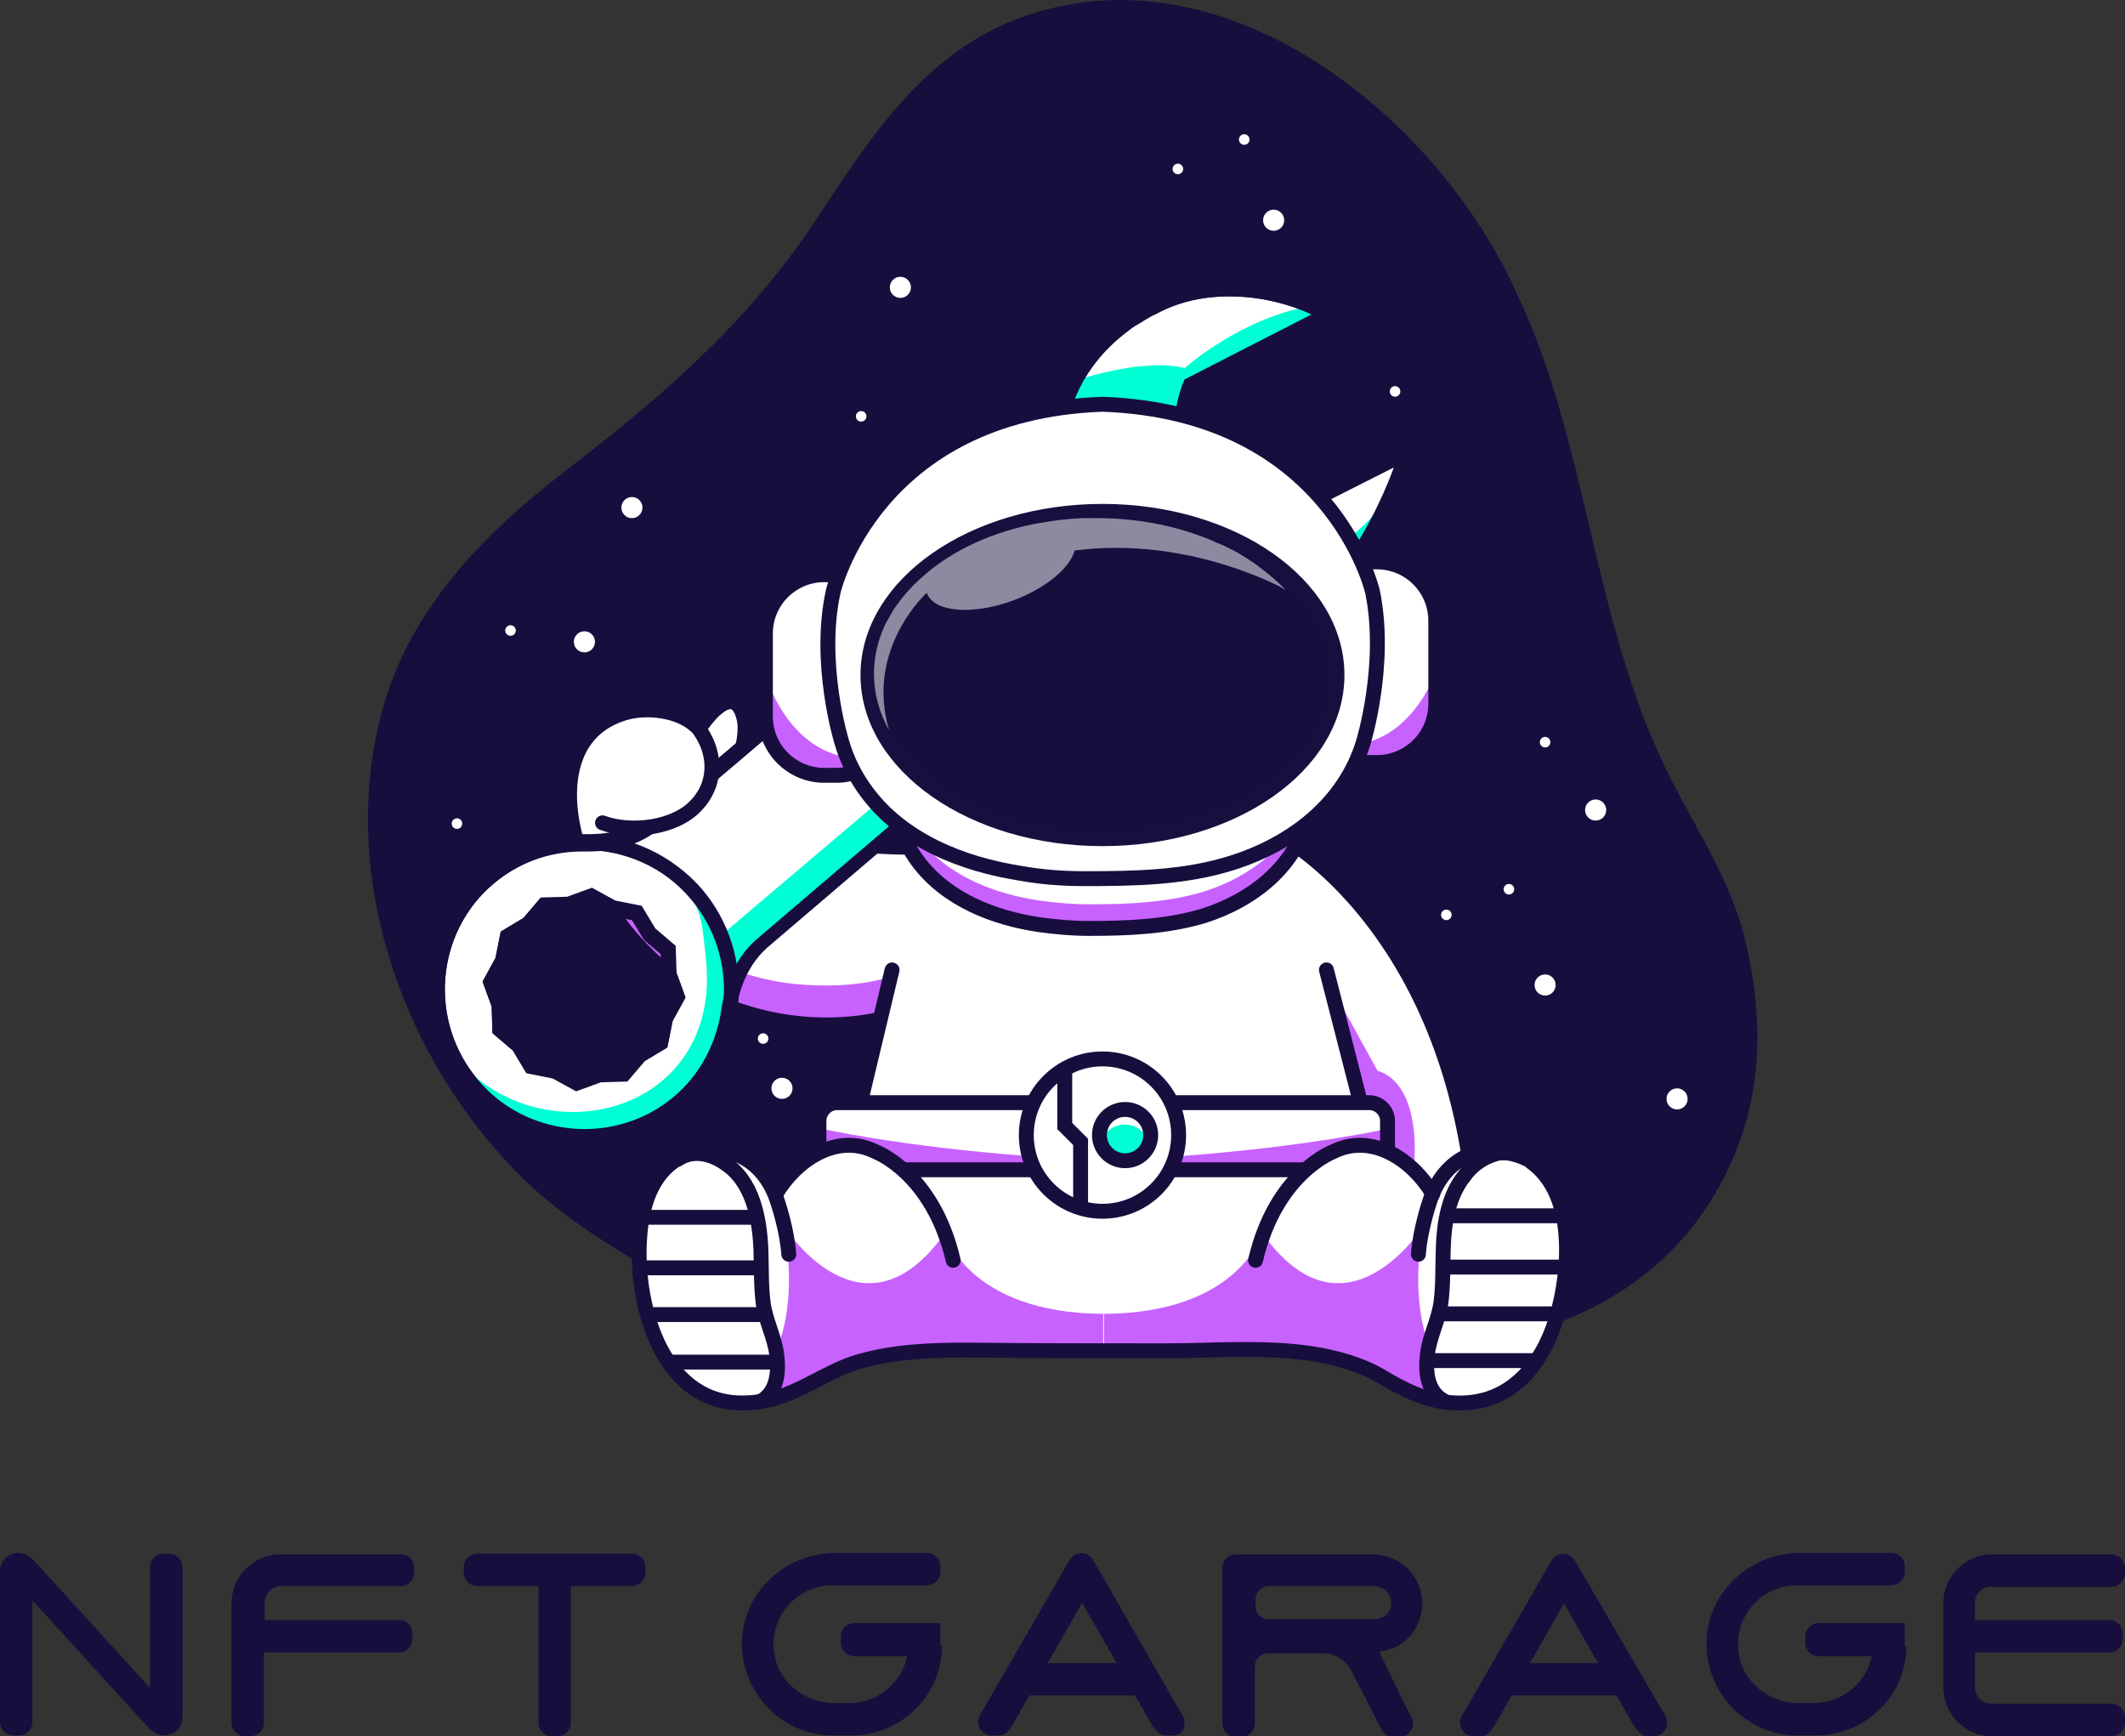 <?xml version="1.0" encoding="utf-8"?>
<!-- Generator: Adobe Illustrator 26.0.2, SVG Export Plug-In . SVG Version: 6.00 Build 0)  -->
<svg version="1.1" id="Layer_1" xmlns="http://www.w3.org/2000/svg" xmlns:xlink="http://www.w3.org/1999/xlink" x="0px" y="0px"
	 viewBox="0 0 281.8 230.2" style="enable-background:new 0 0 281.8 230.2;" xml:space="preserve">
<rect x="0" y="0" width="281.8" height="230.2" fill="#333333" stroke="none"/>
<style type="text/css">
	.st0{fill:#FFFFFF;}
	.st1{fill:none;stroke:#170E3E;stroke-width:1.976;stroke-linecap:round;stroke-linejoin:round;stroke-miterlimit:10;}
	.st2{fill:#C862FF;}
	.st3{fill:none;stroke:#170E3E;stroke-width:1.976;stroke-linejoin:round;stroke-miterlimit:10;}
	.st4{fill:none;stroke:#170E3E;stroke-width:1.976;stroke-miterlimit:10;}
	.st5{fill:#FFFFFF;stroke:#170E3E;stroke-width:1.976;stroke-miterlimit:10;}
	.st6{fill:#00FFD4;}
	.st7{fill:#170E3E;}
	.st8{fill:#FFFFFF;stroke:#170E3E;stroke-width:1.976;stroke-linecap:round;stroke-linejoin:round;stroke-miterlimit:10;}
	.st9{fill:#170E3E;stroke:#17103F;stroke-width:1.976;stroke-miterlimit:10;}
	.st10{opacity:0.51;fill:#FFFFFF;}
	.st11{fill:#19103E;}
	.st12{fill:none;stroke:#19103E;stroke-width:1.452;stroke-linecap:round;stroke-linejoin:round;stroke-miterlimit:10;}
	.st13{fill:#9E6EAF;}
	.st14{fill:none;stroke:#19103E;stroke-width:1.452;stroke-linejoin:round;stroke-miterlimit:10;}
	.st15{fill:none;stroke:#19103E;stroke-width:1.452;stroke-miterlimit:10;}
	.st16{fill:#FFFFFF;stroke:#19103E;stroke-width:1.452;stroke-miterlimit:10;}
	.st17{fill:#57C3B7;}
	.st18{fill:#FFFFFF;stroke:#19103E;stroke-width:1.452;stroke-linecap:round;stroke-linejoin:round;stroke-miterlimit:10;}
	.st19{fill:#19103E;stroke:#17113F;stroke-width:1.452;stroke-miterlimit:10;}
	.st20{fill:none;stroke:#170E3E;stroke-width:1.453;stroke-linecap:round;stroke-linejoin:round;stroke-miterlimit:10;}
	.st21{fill:none;stroke:#170E3E;stroke-width:1.453;stroke-linejoin:round;stroke-miterlimit:10;}
	.st22{fill:none;stroke:#170E3E;stroke-width:1.453;stroke-miterlimit:10;}
	.st23{fill:#FFFFFF;stroke:#170E3E;stroke-width:1.453;stroke-miterlimit:10;}
	.st24{fill:#FFFFFF;stroke:#170E3E;stroke-width:1.453;stroke-linecap:round;stroke-linejoin:round;stroke-miterlimit:10;}
	.st25{fill:#170E3E;stroke:#17103F;stroke-width:1.453;stroke-miterlimit:10;}
</style>
<g>
	<g>
		<path class="st7" d="M261.9,212.5v2.3h17.8c1,0,1.8,0.8,1.8,1.8v0.7c0,1-0.8,1.8-1.8,1.8h-17.8v4.6c0,1.2,1,2.2,2.2,2.2H280
			c1,0,1.8,0.8,1.8,1.8v0.7c0,1-0.8,1.8-1.8,1.8h-15.8c-3.6,0-6.5-2.9-6.5-6.5v-11.1c0-3.6,2.9-6.5,6.5-6.5H280c1,0,1.8,0.8,1.8,1.8
			v0.7c0,1-0.8,1.8-1.8,1.8h-15.8C262.9,210.3,261.9,211.3,261.9,212.5z"/>
		<path class="st7" d="M54.9,207.8v0.7c0,1-0.8,1.8-1.8,1.8H37.3c-1.2,0-2.2,1-2.2,2.2v2.3h17.8c1,0,1.8,0.8,1.8,1.8v0.7
			c0,1-0.8,1.8-1.8,1.8H35v9.3c0,1-0.8,1.8-1.8,1.8h-0.7c-1,0-1.8-0.8-1.8-1.8v-15.8c0-3.6,2.9-6.5,6.5-6.5h15.8
			C54.1,206,54.9,206.8,54.9,207.8z"/>
		<path class="st7" d="M24.2,207.8v19.9c0,2-2.3,3.1-3.9,1.9l-0.5-0.4l-15.5-17v16.1c0,1-0.8,1.8-1.8,1.8H1.8c-1,0-1.8-0.8-1.8-1.8
			v-20c0-2,2.3-3.1,3.9-1.9l0.5,0.4l15.5,17v-16c0-1,0.8-1.8,1.8-1.8h0.7C23.4,206,24.2,206.8,24.2,207.8z"/>
		<path class="st7" d="M182.9,219C182.9,219,182.9,219,182.9,219c0.7-0.1,1.3-0.3,1.9-0.5c2.3-1,3.8-3.3,3.8-5.9
			c0-1.8-0.7-3.4-1.9-4.6c-1.2-1.2-2.8-1.9-4.6-1.9h-18.2c-1,0-1.8,0.8-1.8,1.8v20.6c0,1,0.8,1.8,1.8,1.8h0.7c1,0,1.8-0.8,1.8-1.8
			v-7.5c0-1,0.8-1.8,1.8-1.8h7.2c1.6,0,2.9,0.8,3.7,2.1l0.1,0.2l2.3,4.5l1.7,3.3c0.3,0.6,0.9,1,1.6,1h0.8c1.3,0,2.2-1.4,1.6-2.6
			l-0.9-1.7L182.9,219z M166.5,213v-0.9c0-1,0.8-1.8,1.8-1.8h13.9c0.8,0,1.3,0.4,1.6,0.6c0.2,0.3,0.7,0.8,0.7,1.6
			c0,0.9-0.5,1.7-1.3,2c-0.3,0.1-0.6,0.2-0.9,0.2h-13.9C167.3,214.8,166.5,213.9,166.5,213z"/>
		<path class="st7" d="M85.6,207.8v0.7c0,1-0.8,1.8-1.8,1.8h-8.1v18.1c0,1-0.8,1.8-1.8,1.8h-0.7c-1,0-1.8-0.8-1.8-1.8v-18.1h-8.1
			c-1,0-1.8-0.8-1.8-1.8v-0.7c0-1,0.8-1.8,1.8-1.8h20.6C84.8,206,85.6,206.8,85.6,207.8z"/>
		<path class="st7" d="M138.3,224.8C138.3,224.8,138.3,224.8,138.3,224.8l12.9,0c0.7,0,1.3-0.8,1.3-1.8v-0.7c0-1-0.6-1.8-1.3-1.8
			h-14.8c-0.7,0-1.3,0.8-1.3,1.8v0.7c0,1,0.6,1.8,1.3,1.8H138.3z"/>
		<path class="st7" d="M124.7,218.2c0-0.1,0-0.1,0-0.2c0,0,0,0,0,0h0v-2.8h-11.4c-1,0-1.8,0.8-1.8,1.8v0.8c0,1,0.8,1.8,1.8,1.8h7
			c-0.7,3.5-3.9,6.2-7.6,6.2h-1.7v0h-0.4c-4.1,0-7.8-3.1-8-7.3c-0.3-4.5,3.3-8.3,7.8-8.3l12.5,0c1,0,1.8-0.8,1.8-1.8v-0.7
			c0-1-0.8-1.8-1.8-1.8h-11.8h-0.3c-6.5,0-12.1,5-12.4,11.5c-0.3,6.9,5.2,12.7,12.1,12.7h0.7h1h0.7c6.4,0,11.7-5,12-11.3
			c0,0,0-0.1,0-0.1V218.2z"/>
		<path class="st7" d="M252.6,218.2c0-0.1,0-0.1,0-0.2c0,0,0,0,0,0h0v-2.8h-11.4c-1,0-1.8,0.8-1.8,1.8v0.8c0,1,0.8,1.8,1.8,1.8h7
			c-0.7,3.5-3.9,6.2-7.6,6.2h-1.7v0h-0.4c-4.1,0-7.8-3.1-8-7.3c-0.3-4.5,3.3-8.3,7.8-8.3l12.5,0c1,0,1.8-0.8,1.8-1.8v-0.7
			c0-1-0.8-1.8-1.8-1.8h-11.8h-0.3c-6.5,0-12.1,5-12.4,11.5c-0.3,6.9,5.2,12.7,12.1,12.7h0.7h1h0.7c6.4,0,11.7-5,12-11.3
			c0,0,0-0.1,0-0.1V218.2z"/>
		<g>
			<path class="st7" d="M156.9,227.6L145,206.9c-0.7-1.3-2.5-1.3-3.2,0l-11.9,20.6c-0.6,1.2,0.3,2.6,1.6,2.6h0.9
				c0.7,0,1.2-0.2,2-1.6l9.1-16l9.2,16.1c0.6,0.9,1.2,1.5,1.9,1.5l0.9,0C156.7,230.2,157.5,228.8,156.9,227.6z"/>
		</g>
		<path class="st7" d="M202.2,224.8C202.2,224.8,202.2,224.8,202.2,224.8l12.9,0c0.7,0,1.3-0.8,1.3-1.8v-0.7c0-1-0.6-1.8-1.3-1.8
			h-14.8c-0.7,0-1.3,0.8-1.3,1.8v0.7c0,1,0.6,1.8,1.3,1.8H202.2z"/>
		<g>
			<path class="st7" d="M220.9,227.6L208.9,207c-0.7-1.3-2.5-1.3-3.2,0l-11.9,20.6c-0.6,1.2,0.3,2.6,1.6,2.6h0.9
				c0.7,0,1.2-0.2,2-1.6l9.1-16l9.2,16.1c0.6,0.9,1.2,1.5,1.9,1.5l0.9,0C220.6,230.2,221.5,228.8,220.9,227.6z"/>
		</g>
	</g>
	<g>
		<path class="st7" d="M102.1,178.4c-10.5-8-23.2-12.8-32.8-22.2c-15.8-15.5-24.5-39.9-18.7-61.7c3.6-13.6,13.4-23.6,24.3-32
			c12.6-9.7,24.1-19.5,33-32.9c7.4-11.2,14.7-22.9,28.1-27.5c26.2-9,53.3,12.5,64.3,35c1,2.1,2,4.3,2.9,6.5
			c7.6,19.1,8.7,39.9,17.8,58.5c3.8,7.8,8.9,15,10.7,23.7c2,9.2,2,18.3-1.6,27.1c-6.7,16.4-21.5,24.3-38.6,25.8"/>
		<path class="st0" d="M168.8,110.8c0,0,20.4,10.5,25.4,43.3l-13.6,17.5l-16.8-25.5l-1.6-14.4v-15L168.8,110.8z"/>
		<path class="st1" d="M169.5,110.6c0,0,20.4,10.5,25.4,43.3l-13.6,17.5l-16.8-25.5l-1.6-14.4v-15L169.5,110.6z"/>
		<g>
			<g>
				<path class="st0" d="M202.7,181.9c-2.2,2.7-3.8,3.6-6.2,3.9c-2.2,0.3-6.8-0.1-8.8-1c-3.4-1.5-7.6-5.3-16.3-5.7
					c0,0-11.9,0.1-25.1,0.1c-13.2,0.1-25.1-0.1-25.1-0.1c-8.7,0.4-12.9,4.3-16.3,5.7c-2.1,0.9-6.7,1.2-8.8,1c-2.3-0.3-4-1.2-6.2-3.9
					c-2.2-2.7-5.3-8.8-5-17.4c0.5-14.5,14.8-15.7,17.8-5c1.8-4.3,4.3-6.1,6.5-7.3c0.9-0.5,2.2-0.9,3.7-1
					c2.8-12.5,7.3-29.1,14.2-47.4h40.5c7,18.5,11.5,35.2,14.3,47.8c0.6,0.2,1.2,0.4,1.7,0.7c2.2,1.2,4.7,3,6.5,7.3
					c2.9-10.7,17.3-9.5,17.8,5C208,173.1,205,179.2,202.7,181.9z"/>
			</g>
		</g>
		<polygon class="st0" points="148.4,113.8 148.4,113.8 148.4,113.7 		"/>
		<path class="st2" d="M103.9,162.5c0,0,10.4,16.5,21.4,1c0,0,3,10.6,21,10.7v5l-25.2-0.1c0,0-9.5,0.4-16.3,5.7l-1.9,0.1l-0.9-0.4
			c0,0,2-0.3,0.8-5.3C102.9,179.2,106,173.2,103.9,162.5z"/>
		<path class="st2" d="M188.8,162.5c0,0-10.4,16.5-21.4,1c0,0-3,10.6-21,10.7v5l25.2-0.1c0,0,9.5,0.4,16.3,5.7l1.9,0.1l0.9-0.4
			c0,0-2-0.3-0.8-5.3C189.8,179.2,186.7,173.2,188.8,162.5z"/>
		<path class="st0" d="M110.2,135.9c0,0,3.1,0,7-0.5c2.9-2.8,6.3-4.9,10.2-6.1c2.4-1.2,4.8-2.1,7.4-2.6c-0.3-0.2-0.6-0.5-1-0.7
			c-3.9-3.9-6.7-8.5-8.5-13.7c-6.8,0.4-22.4,0.4-26.7-6.3c0,0,0,0,0,0c0.3-2.5-0.3-4.8-0.5-5.4c0.2-0.8,0.3-1.6,0.4-2.4
			c0.2-1.6,0.4-4.2-1.4-5c-0.7-0.3-1.3,0-1.9,0.4c-1.1,0.8-1.9,2-2.6,3.1c-0.2-0.2-0.5-0.4-0.7-0.6c-0.1,0-0.1-0.1-0.2-0.1
			c-1.3-0.9-2.9-1.3-4.2-1.6c-1.7-0.3-3-0.2-3-0.2c-0.8,0.1-1.6,0.3-2.4,0.6c-1.8,0.7-3.4,1.9-4.5,3.4c-4.7,6.1-1.2,14.8,2.2,20.7
			c2.9,5.1,7.1,9.5,12.2,12.4C97.5,134.5,103.9,135.9,110.2,135.9z"/>
		<path class="st1" d="M95.3,152.5c0,0,5.8,0.1,7.9,7.1c0,0,1.2,3.6,1.4,6.7"/>
		<path class="st2" d="M118.1,129.5c-3.5,1.1-7.4,1.3-11,1.1c-3.9-0.2-7.8-1.1-11.4-2.7c-5.3-2.4-10-6-14-10.1
			c-1.8-1.9-3.6-3.9-5.1-6.1c0,0,6.9,22.2,30.8,24.2l7.2-0.2l2.7-1.7L118.1,129.5z"/>
		<path class="st1" d="M197.4,152.5c0,0-5.8,0.1-7.9,7.1c0,0-1.2,3.6-1.4,6.7"/>
		<line class="st1" x1="112.9" y1="151.2" x2="118.3" y2="128.6"/>
		<path class="st1" d="M116.5,135.2c-10.1,2.1-21.7-0.6-29.5-7.5c-4-3.6-7.2-8.1-9.4-13c-3-6.8-3.8-17.3,5-20.1
			c3-1,7.9-0.5,10.1,2.1c1.2-2,4.7-6.1,5.9-1.7c0.5,1.7,0,3.8-0.5,5.5c0,0,0.9,2.6,0.5,5.4c0,0,2.9,7,25.2,6.4l1.5-0.1"/>
		<path class="st1" d="M197.4,152.5c4.3,0,5.7,1.6,5.7,1.6c7.3,5.3,3.8,18.7,3.8,18.7c-1.6,7.2-6,13.7-14.2,13.2
			c-3.5-0.2-6.5-1.7-9.5-3.5c-2.7-1.6-6-2.5-9.1-3c-6.5-1-13.1-0.4-19.6-0.4c-8.8,0-17.5,0-26.3-0.1c-4.8,0-9.6,0.2-14.2,1.5
			c-4.2,1.2-7.7,4.1-12,5.1c-1,0.2-2,0.4-3,0.4c-11,0.5-14.7-12.5-14.2-21.5c0.7-13.8,10.8-12,10.8-12"/>
		<g>
			<path class="st1" d="M89.9,153.7c1.9-1.3,4.3-0.8,6.2,0.5c3.7,2.4,4.6,7.2,4.8,11.3c0.1,2.4,0,4.8,0.3,7.2
				c0.3,2.4,1.5,4.5,1.8,6.9c0.3,2.3,0.1,5.1-2.3,6.3"/>
			<line class="st3" x1="85.2" y1="161.4" x2="100.5" y2="161.4"/>
			<line class="st3" x1="85.2" y1="168.1" x2="100.5" y2="168.1"/>
			<line class="st3" x1="85.9" y1="174.3" x2="101.2" y2="174.3"/>
			<line class="st3" x1="88.7" y1="180.6" x2="102.9" y2="180.6"/>
		</g>
		<g>
			<path class="st1" d="M202.3,153.6c-1.5-0.7-3-1-4.3-0.5c-1.5,0.5-2.9,1.5-3.8,2.8c-2.1,2.6-2.7,6.2-2.8,9.5
				c-0.1,2.4,0,4.8-0.3,7.2c-0.3,2.4-1.5,4.5-1.8,6.9c-0.3,2.3-0.1,5.1,2.3,6.3"/>
			<line class="st3" x1="207" y1="161.2" x2="191.8" y2="161.2"/>
			<line class="st3" x1="207" y1="168" x2="191.8" y2="168"/>
			<line class="st3" x1="206.3" y1="174.2" x2="191.1" y2="174.2"/>
			<line class="st3" x1="203.5" y1="180.4" x2="189.3" y2="180.4"/>
		</g>
		<path class="st2" d="M176.4,130.6l6.3,11.4c0,0,5.8,0.9,4.8,13.1l-5.7-3.5l-2.6-10.2L176.4,130.6z"/>
		<line class="st1" x1="181.8" y1="151.6" x2="175.9" y2="128.6"/>
		<path class="st0" d="M181.5,154.9h-70.6c-1.3,0-2.4-1.1-2.4-2.4v-4.1c0-1.3,1.1-2.4,2.4-2.4h70.6c1.3,0,2.4,1.1,2.4,2.4v4.1
			C183.9,153.8,182.8,154.9,181.5,154.9z"/>
		<path class="st2" d="M108.7,149.6c0,0,10.4,2.4,27.9,3.7v1.7h-26.7C109.8,155.1,108.5,153.7,108.7,149.6z"/>
		<path class="st2" d="M184.3,149.6c0,0-10.4,2.4-27.9,3.7v1.7h26.7C183.2,155.1,184.5,153.7,184.3,149.6z"/>
		<path class="st4" d="M181.7,155.1H111c-1.3,0-2.4-1.1-2.4-2.4v-4.1c0-1.3,1.1-2.4,2.4-2.4h70.6c1.3,0,2.4,1.1,2.4,2.4v4.1
			C184,154,183,155.1,181.7,155.1z"/>
		<path class="st0" d="M104.9,155.1c0,0,6.7-6.9,12.5-1.8l6,6.1l-1.8,5.2l-6.9-1l-8.2-4.9L104.9,155.1z"/>
		<path class="st0" d="M187.5,155.1c0,0-6.7-6.9-12.5-1.8l-6,6.1l1.8,5.2l6.9-1l8.2-4.9L187.5,155.1z"/>
		<circle class="st5" cx="146.2" cy="150.5" r="10.1"/>
		<g>
			<circle class="st0" cx="149.2" cy="150.5" r="3.4"/>
			<path class="st6" d="M149.2,149.1c-1.9,0-3.4,1.5-3.4,3.4c0,0.1,0,0.2,0,0.3c0.5,0.2,1,0.6,1.3,1c0.4,0.1,0.8,0.3,1.2,0.6
				c0.1,0,0.2,0,0.3,0c0.1,0,0.2,0,0.3,0c0.3-0.1,0.7-0.2,1-0.2c0.3,0,0.6,0,0.9,0.1c0.2-0.2,0.4-0.3,0.6-0.4
				c0.3-0.5,0.6-0.9,1.1-1.3c0-0.1,0-0.1,0-0.2C152.6,150.7,151,149.1,149.2,149.1z"/>
			<circle class="st4" cx="149.2" cy="150.5" r="3.4"/>
		</g>
		<path class="st1" d="M126.4,167.1c-2.7-11.6-10.3-14.4-10.3-14.4c-5.2-2.6-10.6,1.2-13.2,5.6"/>
		<path class="st1" d="M166.5,167.1c2.7-11.6,10.3-14.4,10.3-14.4c5.2-2.6,10.6,1.2,13.2,5.6"/>
		<polyline class="st5" points="141.2,142 141.2,149.3 143.3,151.4 143.3,159.8 		"/>
		<g>
			<path class="st0" d="M104.5,112.4c-1.1,0-2.1-0.4-2.7-1.2l-1-1.2c-1.4-1.6-0.9-4.3,1.1-6l28.3-24.1c1-0.9,2.3-1.3,3.4-1.3
				c1.1,0,2.1,0.4,2.7,1.2l1,1.2c1.4,1.6,0.9,4.3-1.1,6L107.9,111C106.9,111.9,105.6,112.4,104.5,112.4z"/>
			<path class="st7" d="M133.6,79.5c0.8,0,1.5,0.3,1.9,0.8l1,1.2c1,1.2,0.6,3.3-1,4.6l-28.3,24.1c-0.9,0.7-1.9,1.1-2.8,1.1
				c-0.8,0-1.5-0.3-1.9-0.8l-1-1.2c-1-1.2-0.6-3.3,1-4.6l28.3-24.1C131.6,79.9,132.7,79.5,133.6,79.5 M133.6,77.6
				C133.6,77.6,133.6,77.6,133.6,77.6c-1.4,0-2.9,0.6-4.1,1.6l-28.3,24.1c-2.5,2.1-3,5.4-1.3,7.4l1,1.2c0.8,1,2.1,1.5,3.4,1.5
				c1.4,0,2.9-0.6,4.1-1.6l28.3-24.1c2.5-2.1,3-5.3,1.3-7.4l-1-1.2C136.2,78.1,135,77.6,133.6,77.6L133.6,77.6z"/>
		</g>
		<g>
			<path class="st0" d="M185,61.9L167,71c-16.5-7.6-9.8-20.7-9.8-20.7l16.8-8.6c0,0-10.2-5.3-20.7-0.2c-0.2,0.1-1,0.5-2.1,1.2
				c-0.5,0.3-1,0.7-1.5,1c-3.1,2.3-7.1,6.5-8.1,12.8c-1.5,10.1-10.8,16.4-13.2,18.5l-9.7,8.2l0,0L88,109.4c-4.5,3.8-10.2,3.2-11,3.3
				c-4.1,0.1-8.2,1.6-11.5,4.4c-7.8,6.6-8.7,18.3-2.1,26.1c6.6,7.8,18.3,8.7,26.1,2.1c3.4-2.9,5.4-6.7,6.2-10.7
				c0.2-0.8,0.5-6.5,5-10.4L131.5,98l0,0l9.7-8.3c2.5-2.1,9.2-8.5,13.3-7.8c3.5,0.6,9,1.6,13.7,0.5c0.1,0,0.1,0,0.2,0c0,0,0,0,0,0
				c0.6-0.1,1.1-0.3,1.6-0.5c0.7-0.3,2.1-1.1,2.1-1.1C180.3,75.8,185,61.9,185,61.9z M89.2,135.4l-0.7,3.5l-3,1.8l-2.3,2.7l-3.5,0.1
				l-3.3,1.2l-3.1-1.7l-3.5-0.7l-1.8-3l-2.7-2.3l-0.1-3.5l-1.2-3.3l1.7-3.1l0.7-3.5l3-1.8l2.3-2.7l3.5-0.1l3.3-1.2l3.1,1.7l3.5,0.7
				l1.8,3l2.7,2.3l0.1,3.5l1.2,3.3L89.2,135.4z"/>
			<g>
				<path class="st6" d="M142.8,50.4c0,0,8.8-3,14.3-1.6c0,0,7.7-6.9,17.3-8.3l0.4,0.9l0,1.2L158,50.9l-1,4.3c0,0-7.6-3.2-16.4-1
					L142.8,50.4z"/>
				<path class="st6" d="M158.7,78.2c-3.6,0.1-6.8-0.1-10.4,1.8c-2.1,1.1-3.8,2.5-5.6,4.1c0,0-48,40.7-48,40.7l1.7,7
					c1.2-4.3,4.5-7.6,8.5-9.5l35.9-30.3c2.9-6.6,10.8-10.5,17.8-9.1c0.3,0.1,0.6,0.1,0.8,0.2c0.3-0.1,0.9,1,1.3,1
					c1.9-0.6,3.8-0.5,5.8,0c0.9,0,1.7-1.2,2.6-1.1c11-4.3,15.4-17.7,15.4-17.7c-5.1,7.8-15.1,12.4-24.2,12.9
					C159.8,78.2,159.2,78.2,158.7,78.2z"/>
				<path class="st6" d="M92,119.8c1.1,1.2,1.3,4.7,1.5,6.3c0.3,2.5,0.4,5-0.1,7.5c-2.8,14.4-20.4,17.9-30.7,8.9c0,0,5,13.9,25,5.2
					c2.7-1.2,5.3-5.2,6.8-7.5c3.5-5.8,3.4-12.5-0.5-18.1C93.3,121.3,92.6,120.5,92,119.8z"/>
				<g>
					<path class="st7" d="M163,39.3c6.3,0,10.9,2.4,10.9,2.4l-16.8,8.6c0,0-6.6,13.1,9.8,20.7l18-9.2c0,0-4.8,14-13,19
						c0,0-1.4,0.8-2.1,1.1c-0.5,0.2-1.1,0.4-1.6,0.5c0,0,0,0,0,0c0,0,0,0,0,0c-0.1,0-0.1,0-0.2,0c-1.5,0.3-3.1,0.5-4.7,0.5
						c-3.3,0-6.6-0.6-9-1c-0.2,0-0.4,0-0.6,0c-4.1,0-10.3,5.8-12.7,7.9l-9.7,8.3l0,0l-30.8,26.3c-4.5,3.8-4.8,9.6-5,10.4
						c-0.8,4-2.8,7.8-6.2,10.7c-3.5,3-7.8,4.4-12,4.4c-5.2,0-10.5-2.2-14.1-6.5c-6.6-7.8-5.7-19.5,2.1-26.1
						c3.4-2.9,7.4-4.3,11.5-4.4c0.1,0,0.2,0,0.4,0c0.1,0,0.3,0,0.5,0c2,0,6.5-0.1,10.1-3.3l30.8-26.2l0,0l9.7-8.2
						c2.4-2,11.6-8.4,13.2-18.5c1-6.3,5-10.5,8.1-12.8c0.5-0.4,0.9-0.7,1.5-1c1.1-0.7,1.8-1.1,2.1-1.2C156.7,39.8,160,39.3,163,39.3
						 M76.4,144.6l3.3-1.2l3.5-0.1l2.3-2.7l3-1.8l0.7-3.5l1.7-3.1l-1.2-3.3l-0.1-3.5l-2.7-2.3l-1.8-3l-3.5-0.7l-3.1-1.7l-3.3,1.2
						l-3.5,0.1l-2.3,2.7l-3,1.8l-0.7,3.5l-1.7,3.1l1.2,3.3l0.1,3.5l2.7,2.3l1.8,3l3.5,0.7L76.4,144.6 M185,61.9L185,61.9 M163,37.3
						L163,37.3c-3.7,0-7.3,0.8-10.5,2.4c-0.5,0.2-1.4,0.7-2.4,1.3c-0.6,0.3-1.1,0.7-1.6,1.1c-3.4,2.6-7.7,7.1-8.8,14.1
						c-1.3,8.3-8.4,14-11.5,16.4c-0.4,0.3-0.8,0.6-1,0.8l-9.5,8.1c-0.1,0-0.1,0.1-0.2,0.1l-30.8,26.2c-3.3,2.8-7.5,2.8-8.9,2.8
						l-0.3,0l-0.2,0c-0.2,0-0.4,0-0.5,0c-4.7,0.1-9.2,1.9-12.7,4.9c-8.6,7.3-9.6,20.3-2.3,28.9c3.9,4.6,9.6,7.2,15.6,7.2
						c4.9,0,9.6-1.7,13.3-4.9c3.5-3,6-7.2,6.8-11.8c0-0.2,0.1-0.4,0.1-0.7c0.2-1.6,0.9-5.7,4.2-8.6l30.8-26.3
						c0.1-0.1,0.1-0.1,0.2-0.2l9.5-8.1c0.2-0.2,0.5-0.5,0.8-0.7c2.3-2,7.6-6.7,10.5-6.7c0.1,0,0.2,0,0.3,0l0.5,0.1
						c2.4,0.4,5.6,0.9,8.9,0.9c1.9,0,3.6-0.2,5.1-0.5c0.1,0,0.2,0,0.2-0.1l0,0c0,0,0,0,0,0c0.6-0.1,1.2-0.3,1.8-0.6
						c0.8-0.3,2.1-1,2.4-1.2c0,0,0,0,0.1,0c8.4-5.2,13.3-18.5,13.8-20c0.1-0.2,0.1-0.5,0.1-0.7c0-1.1-0.9-2-2-2c0,0,0,0,0,0
						c0,0-0.1,0-0.1,0c-0.3,0-0.6,0.1-0.8,0.2L167,68.8c-4.5-2.2-7.3-5.1-8.5-8.6c-1.3-3.8-0.3-7.2,0.2-8.5l16.2-8.3
						c0.7-0.3,1.1-1,1.1-1.8c0-0.7-0.4-1.4-1.1-1.8C174.7,39.9,169.7,37.3,163,37.3L163,37.3z M72.6,121.1l2.6-0.1
						c0.2,0,0.4,0,0.6-0.1l2.5-0.9l2.3,1.3c0.2,0.1,0.4,0.2,0.6,0.2l2.6,0.5l1.4,2.3c0.1,0.2,0.2,0.3,0.4,0.5l2,1.7l0.1,2.6
						c0,0.2,0,0.4,0.1,0.6l0.9,2.5l-1.3,2.3c-0.1,0.2-0.2,0.4-0.2,0.6l-0.5,2.6l-2.3,1.4c-0.2,0.1-0.3,0.2-0.5,0.4l-1.7,2l-2.6,0.1
						c-0.2,0-0.4,0-0.6,0.1l-2.5,0.9l-2.3-1.3c-0.2-0.1-0.4-0.2-0.6-0.2l-2.6-0.5l-1.4-2.3c-0.1-0.2-0.2-0.3-0.4-0.5l-2-1.7
						l-0.1-2.6c0-0.2,0-0.4-0.1-0.6l-0.9-2.5l1.3-2.3c0.1-0.2,0.2-0.4,0.2-0.6l0.5-2.6l2.3-1.4c0.2-0.1,0.3-0.2,0.5-0.4L72.6,121.1
						L72.6,121.1z"/>
				</g>
			</g>
			<g>
				<path class="st7" d="M77.5,112.7c5.2,0,10.5,2.2,14.1,6.5c6.6,7.8,5.7,19.5-2.1,26.1c-3.5,3-7.8,4.4-12,4.4
					c-5.2,0-10.5-2.2-14.1-6.5c-6.6-7.8-5.7-19.5,2.1-26.1C68.9,114.2,73.2,112.7,77.5,112.7 M77.5,110.7c-4.9,0-9.6,1.7-13.3,4.9
					c-8.6,7.3-9.6,20.3-2.3,28.9c3.9,4.6,9.6,7.2,15.6,7.2c4.9,0,9.6-1.7,13.3-4.9c8.6-7.3,9.6-20.3,2.3-28.9
					C89.2,113.4,83.5,110.7,77.5,110.7L77.5,110.7z"/>
			</g>
		</g>
		<path class="st8" d="M92.4,96.3c2.6,3.2,2.8,7.5-0.1,10.5c-2.8,3-8.6,3.7-12.4,2.3"/>
		<path class="st0" d="M111.6,102.8H110c-4.3,0-7.8-3.5-7.8-7.8V84c0-4.3,3.5-7.8,7.8-7.8h1.6c4.3,0,7.8,3.5,7.8,7.8v11
			C119.4,99.3,115.9,102.8,111.6,102.8z"/>
		<path class="st0" d="M173.3,108.9c-2,6.4-7.4,10.5-13.6,12.5c-4.9,1.5-10.2,1.7-15.3,1.7c-2.2,0-4.4-0.2-6.6-0.5
			c-6-0.9-12.2-3.3-16-8.3c-1.2-1.6-2.1-3.4-2.7-5.3c0,0-2.5-8.1-0.9-15.6c0,0,4.3-18.6,28-19.4c23.7,0.8,28,19.4,28,19.4
			C175.8,100.7,173.3,108.9,173.3,108.9z"/>
		<g>
			<path class="st2" d="M173.3,105.7c-2,6.4-7.4,10.5-13.6,12.5c-4.9,1.5-10.2,1.7-15.3,1.7c-2.2,0-4.4-0.2-6.6-0.5
				c-6-0.9-12.2-3.3-16-8.3c-1.2-1.6-2.1-3.4-2.7-5.3c0,0-1.2-3.9-1.4-8.7c-0.3,6.1,1.4,11.5,1.4,11.5c0.6,1.9,1.5,3.7,2.7,5.3
				c3.8,5,10,7.4,16,8.3c2.2,0.3,4.4,0.5,6.6,0.5c5.1,0,10.4-0.1,15.3-1.7c6.2-1.9,11.7-6,13.6-12.5c0,0,1.7-5.5,1.4-11.5
				C174.5,101.8,173.3,105.7,173.3,105.7z"/>
		</g>
		<path class="st4" d="M173.3,108.9c-2,6.4-7.4,10.5-13.6,12.5c-4.9,1.5-10.2,1.7-15.3,1.7c-2.2,0-4.4-0.2-6.6-0.5
			c-6-0.9-12.2-3.3-16-8.3c-1.2-1.6-2.1-3.4-2.7-5.3c0,0-2.5-8.1-0.9-15.6c0,0,4.3-18.6,28-19.4c23.7,0.8,28,19.4,28,19.4
			C175.8,100.7,173.3,108.9,173.3,108.9z"/>
		<path class="st2" d="M101.5,89.5c0,0,2.7,9.6,10.8,10.9l1,2c0,0-11.1,2.4-11.8-7.4V89.5z"/>
		<path class="st0" d="M182.6,101.1H181c-4.3,0-7.8-3.5-7.8-7.8v-11c0-4.3,3.5-7.8,7.8-7.8h1.6c4.3,0,7.8,3.5,7.8,7.8v11
			C190.4,97.6,186.9,101.1,182.6,101.1z"/>
		<path class="st4" d="M110.9,102.8h-1.6c-4.3,0-7.8-3.5-7.8-7.8V84c0-4.3,3.5-7.8,7.8-7.8h1.6c4.3,0,7.8,3.5,7.8,7.8v11
			C118.7,99.3,115.2,102.8,110.9,102.8z"/>
		<path class="st2" d="M190.9,87.8c0,0-2.7,9.6-10.8,10.9l-1,2c0,0,11.1,2.4,11.8-7.4V87.8z"/>
		<path class="st4" d="M182.6,101.1H181c-4.3,0-7.8-3.5-7.8-7.8v-11c0-4.3,3.5-7.8,7.8-7.8h1.6c4.3,0,7.8,3.5,7.8,7.8v11
			C190.4,97.6,186.9,101.1,182.6,101.1z"/>
		<path class="st5" d="M180.8,98.4c-2.5,8.2-9.5,13.5-17.4,16c-6.3,2-13,2.1-19.6,2.1c-2.8,0-5.6-0.2-8.4-0.7
			c-7.7-1.2-15.6-4.3-20.4-10.7c-1.5-2-2.7-4.3-3.4-6.8c0,0-3.2-10.4-1.1-19.9c0,0,5.5-23.7,35.7-24.8c30.3,1.1,35.8,24.8,35.8,24.8
			C184,88,180.8,98.4,180.8,98.4z"/>
		<ellipse class="st9" cx="146.2" cy="89.5" rx="31.1" ry="21.7"/>
		<path class="st10" d="M170.5,78.2c-2.5-2.5-4.9-4.1-6.7-5.1c-0.8-0.4-1.7-0.9-2.6-1.2c0,0,0,0,0,0c-0.1-0.1-0.3-0.1-0.4-0.2
			c-4.5-1.9-9.7-3-15.3-3c-0.7,0-1.3,0-2,0c-2,0.1-3.7,0.3-5.3,0.6c0,0-0.1,0-0.1,0c-6.4,1.1-11.9,3.7-15.8,7.2
			c-1.7,1.5-2.8,2.9-3.5,3.9c-0.3,0.4-0.6,0.9-0.8,1.3c0,0,0,0,0,0c-0.1,0.2-0.2,0.4-0.4,0.7c0,0.1-0.1,0.1-0.1,0.2
			c-0.1,0.1-0.1,0.2-0.2,0.4c-0.9,2-1.4,4.1-1.4,6.3c0,2.7,0.7,5.2,2,7.5c0,0,0,0,0,0c-3.2-10.8,5-18.2,5-18.2c0.9,2.6,6.1,3,11.5,1
			c4.3-1.6,7.5-4.3,8.1-6.6C157.6,71,170.2,78,170.5,78.2z"/>
		<g>
			<circle class="st0" cx="119.4" cy="38.1" r="1.4"/>
			<circle class="st0" cx="222.4" cy="145.7" r="1.4"/>
			<circle class="st0" cx="204.9" cy="130.6" r="1.4"/>
			<circle class="st0" cx="211.6" cy="107.4" r="1.4"/>
			<circle class="st0" cx="77.5" cy="85.1" r="1.4"/>
			<circle class="st0" cx="168.9" cy="29.2" r="1.4"/>
			<circle class="st0" cx="83.8" cy="67.3" r="1.4"/>
			<circle class="st0" cx="103.7" cy="144.3" r="1.4"/>
			<circle class="st0" cx="204.9" cy="98.4" r="0.7"/>
			<circle class="st0" cx="156.2" cy="22.4" r="0.7"/>
			<circle class="st0" cx="165" cy="18.5" r="0.7"/>
			<circle class="st0" cx="67.7" cy="83.6" r="0.7"/>
			<circle class="st0" cx="101.2" cy="137.7" r="0.7"/>
			<circle class="st0" cx="60.6" cy="109.2" r="0.7"/>
			<circle class="st0" cx="114.2" cy="55.2" r="0.7"/>
			<circle class="st0" cx="185" cy="51.9" r="0.7"/>
			<circle class="st0" cx="191.8" cy="121.3" r="0.7"/>
			<circle class="st0" cx="200.1" cy="117.9" r="0.7"/>
		</g>
	</g>
</g>
</svg>

